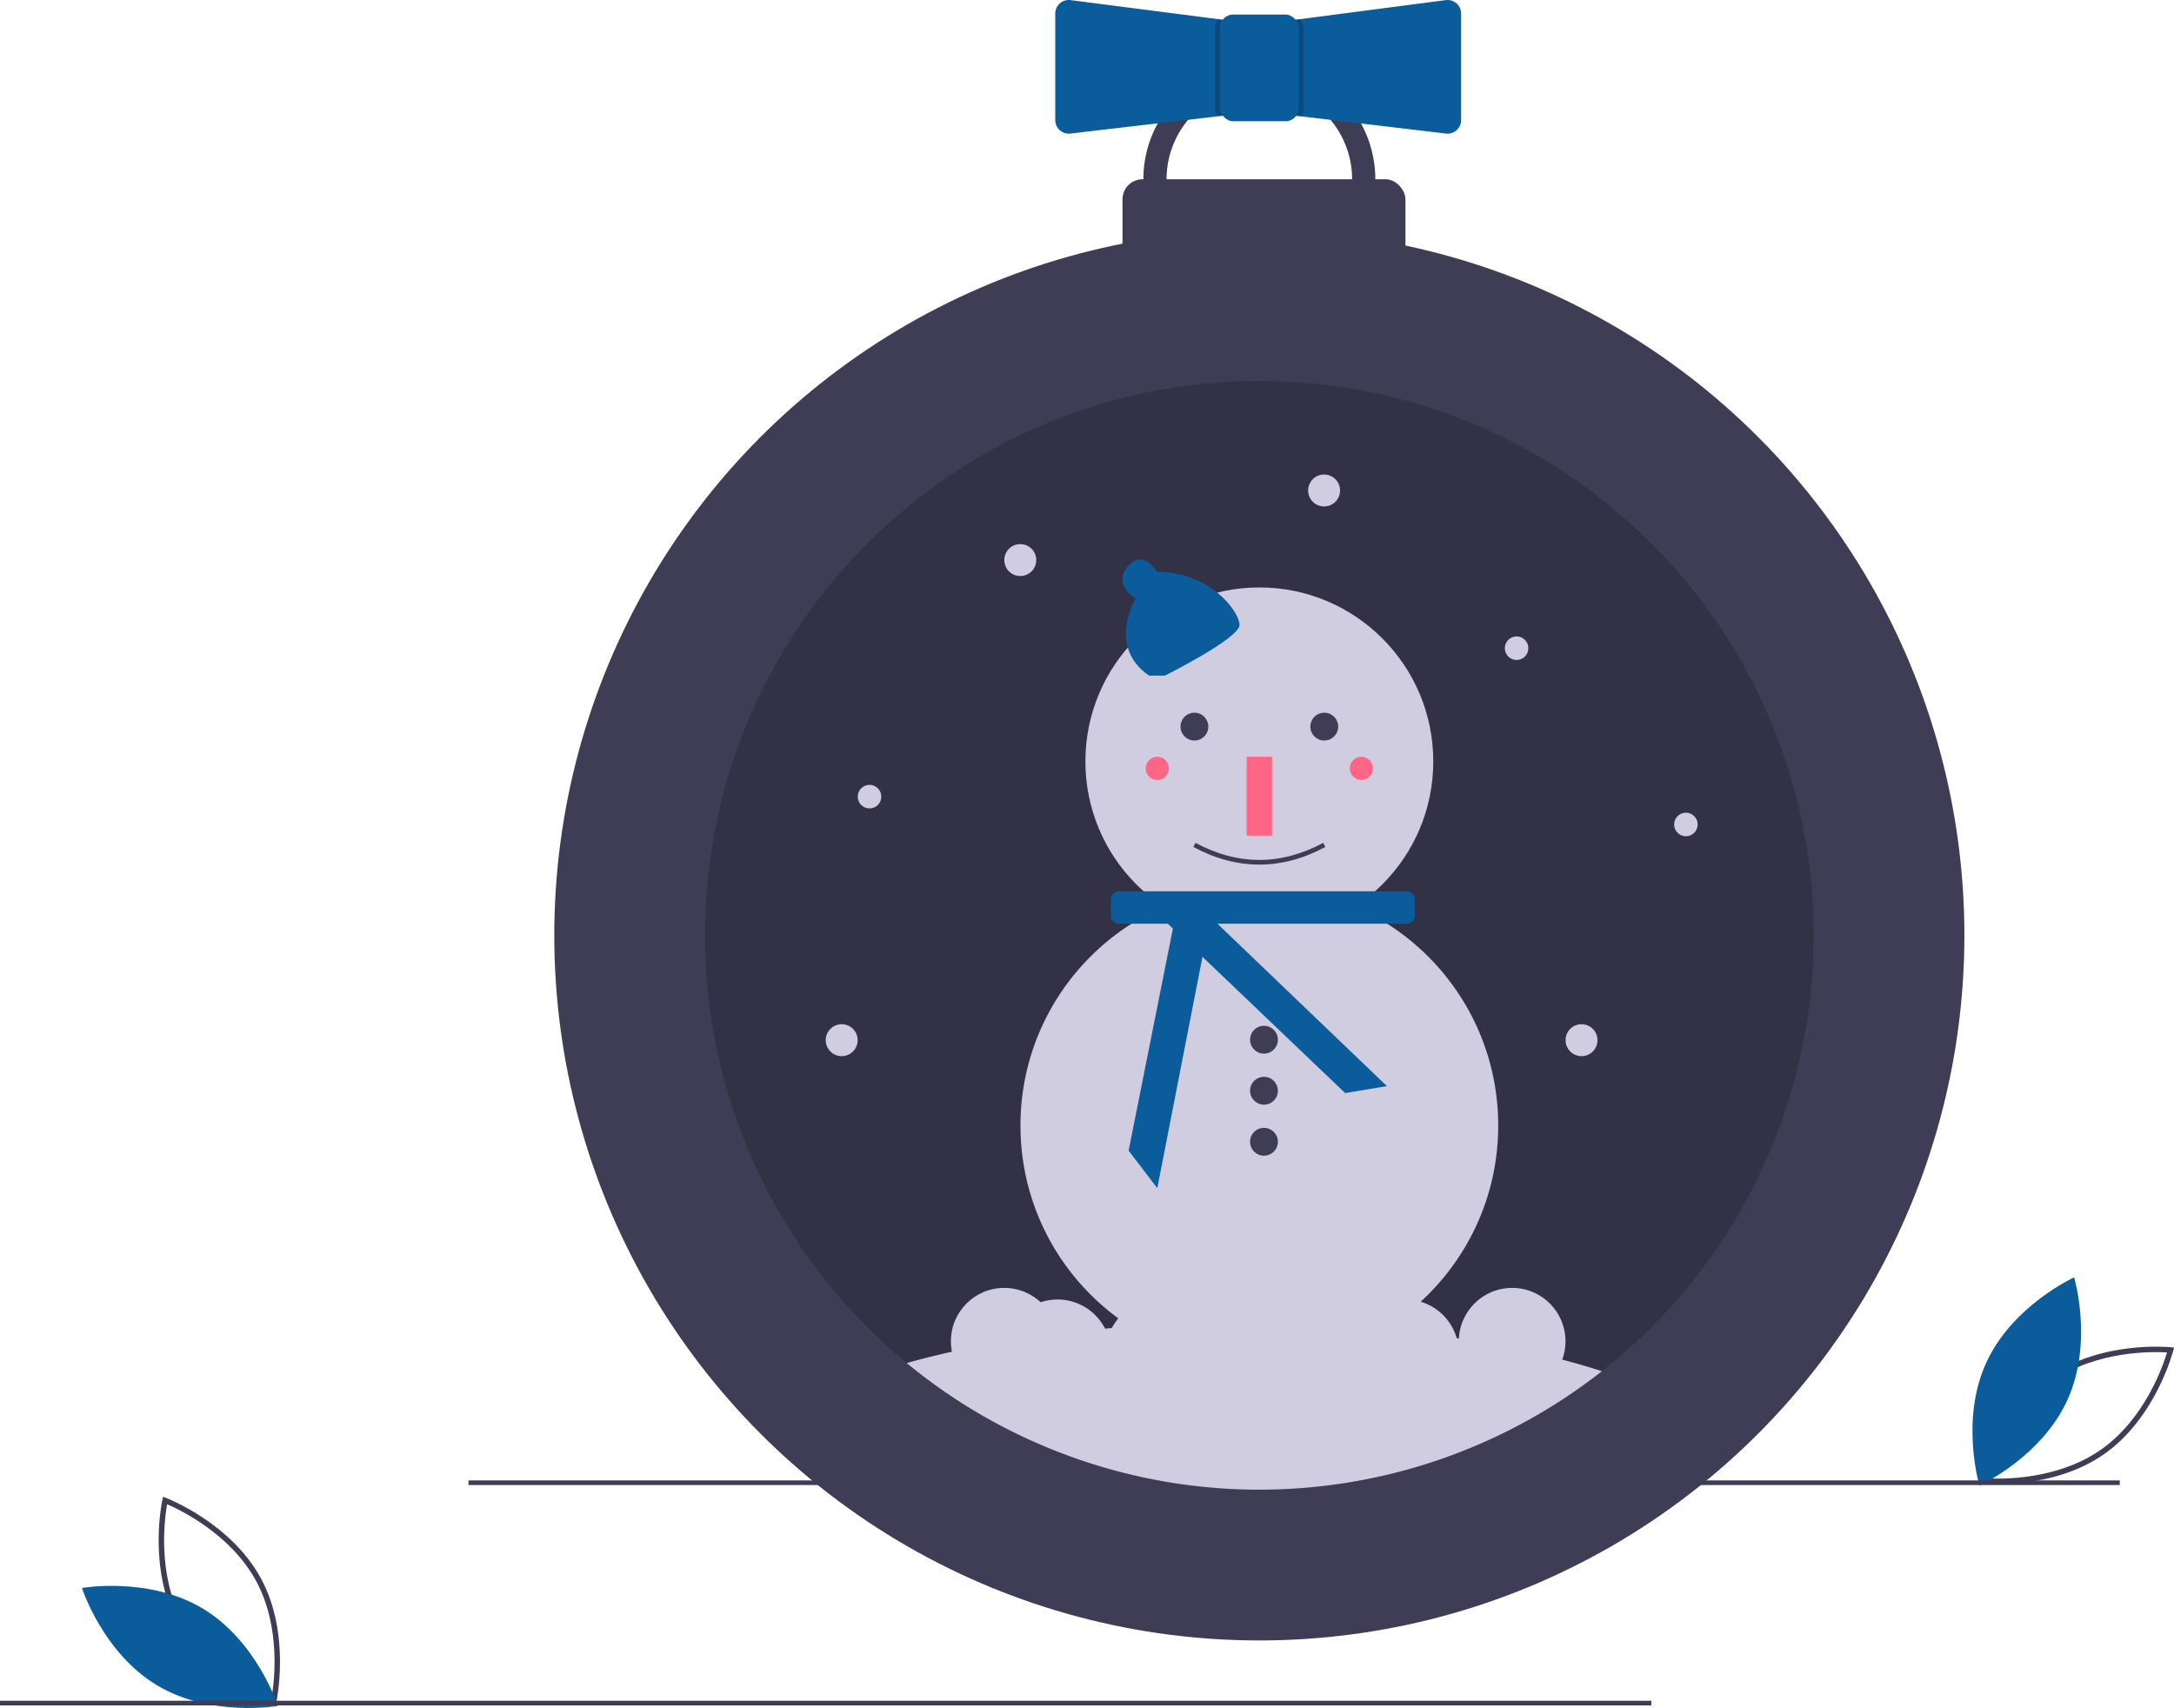 <svg xmlns="http://www.w3.org/2000/svg" id="ba3dbc0f-c17e-4a35-b967-d78b28f5c5e4" data-name="Layer 1" viewBox="0 0 937.379 736.402" class="injected-svg ClassicGrid__ImageFile-sc-td9pmq-4 fNAcXv grid_media" xmlns:xlink="http://www.w3.org/1999/xlink"><title>xmas_snowman</title><path d="M984.872,721.271l.327-1.313c.072-.289,7.453-29.035,29.888-44.684,22.436-15.65,51.962-12.648,52.257-12.616l1.346.146-.327,1.313c-.072.289-7.453,29.034-29.888,44.684-22.436,15.65-51.962,12.648-52.257,12.616Zm31.566-44.06c-18.969,13.231-26.832,36.181-28.564,41.965,6.029.368,30.299.906,49.25-12.313,18.948-13.218,26.826-36.178,28.564-41.965C1059.655,664.53,1035.387,663.993,1016.438,677.211Z" transform="translate(-131.311 -81.799)" fill="#3f3d56"></path><path d="M1022.739,685.388c-11.278,24.783-37.949,36.896-37.949,36.896s-8.386-28.067,2.892-52.85,37.949-36.896,37.949-36.896S1034.017,660.605,1022.739,685.388Z" transform="translate(-131.311 -81.799)" fill="#0a5c9a"></path><rect x="202" y="638.279" width="712" height="2" fill="#3f3d56"></rect><path d="M250.13,817.091l-1.267-.475c-.278-.105-27.993-10.723-40.975-34.799-12.983-24.077-6.626-53.067-6.56-53.356l.299-1.32,1.267.475c.278.105,27.992,10.723,40.975,34.799,12.983,24.077,6.626,53.067,6.56,53.356Zm-40.163-36.395c10.976,20.357,32.877,30.791,38.426,33.174,1.055-5.947,4.364-29.997-6.603-50.334C230.824,743.201,208.915,732.75,203.364,730.362,202.308,736.313,199.001,760.36,209.966,780.696Z" transform="translate(-131.311 -81.799)" fill="#3f3d56"></path><path d="M218.809,775.371c23.331,14.037,32.317,41.918,32.317,41.918s-28.842,5.123-52.173-8.914-32.317-41.918-32.317-41.918S195.478,761.335,218.809,775.371Z" transform="translate(-131.311 -81.799)" fill="#0a5c9a"></path><circle cx="543" cy="403.279" r="304" fill="#3f3d56"></circle><path d="M913.311,485.078a239,239,0,1,1-478,0c0-132,107-239,239-239S913.311,353.078,913.311,485.078Z" transform="translate(-131.311 -81.799)" opacity="0.2"></path><circle cx="433" cy="578.279" r="23" fill="#d0cde1"></circle><circle cx="456" cy="583.279" r="23" fill="#d0cde1"></circle><circle cx="652" cy="578.279" r="23" fill="#d0cde1"></circle><circle cx="606" cy="583.279" r="23" fill="#d0cde1"></circle><circle cx="543" cy="578.279" r="34" fill="#d0cde1"></circle><circle cx="509" cy="589.279" r="34" fill="#d0cde1"></circle><path d="M822.021,672.988a239.057,239.057,0,0,1-299.77-3.51c38.68-10.84,89.03-17.4,144.06-17.4C727.051,652.078,782.081,660.068,822.021,672.988Z" transform="translate(-131.311 -81.799)" fill="#d0cde1"></path><circle cx="543" cy="328.279" r="75" fill="#d0cde1"></circle><circle cx="543" cy="485.279" r="103" fill="#d0cde1"></circle><circle cx="653.921" cy="279.472" r="5.079" fill="#d0cde1"></circle><circle cx="374.921" cy="343.472" r="5.079" fill="#d0cde1"></circle><circle cx="726.921" cy="355.472" r="5.079" fill="#d0cde1"></circle><circle cx="439.921" cy="241.472" r="6.885" fill="#d0cde1"></circle><circle cx="570.921" cy="211.472" r="6.885" fill="#d0cde1"></circle><circle cx="362.921" cy="448.472" r="6.885" fill="#d0cde1"></circle><circle cx="681.921" cy="448.472" r="6.885" fill="#d0cde1"></circle><path d="M737.854,466.078H613.767a3.457,3.457,0,0,0-3.457,3.457v7.087a3.457,3.457,0,0,0,3.457,3.457h21.09l2.182,2.083-19.093,95.738,12.364,16.179,19.477-99.744,61.523,58.744,18-3-73.043-70H737.854a3.457,3.457,0,0,0,3.457-3.457v-7.087A3.457,3.457,0,0,0,737.854,466.078Z" transform="translate(-131.311 -81.799)" fill="#0a5c9a"></path><path d="M633.632,373.078s32.132-16.066,32.132-21.804-12.623-22.951-35.574-22.951c0,0-5.738-10.328-12.623-2.295s3.443,13.771,3.443,13.771-12.623,20.656,5.738,33.279Z" transform="translate(-131.311 -81.799)" fill="#0a5c9a"></path><circle cx="515" cy="313.279" r="6" fill="#3f3d56"></circle><circle cx="571" cy="313.279" r="6" fill="#3f3d56"></circle><rect x="537.5" y="326.279" width="11" height="34" fill="#ff6584"></rect><circle cx="545" cy="448.279" r="6" fill="#3f3d56"></circle><circle cx="545" cy="470.279" r="6" fill="#3f3d56"></circle><circle cx="545" cy="492.279" r="6" fill="#3f3d56"></circle><rect x="484" y="77.279" width="122" height="44" rx="8.661" fill="#3f3d56"></rect><path d="M674.311,209.078a50,50,0,1,1,50-50A50.056,50.056,0,0,1,674.311,209.078Zm0-90a40,40,0,1,0,40,40A40.046,40.046,0,0,0,674.311,119.078Z" transform="translate(-131.311 -81.799)" fill="#3f3d56"></path><path d="M674.311,454.57c-9.513,0-19.026-2.537-28.473-7.611l.946-1.762c18.264,9.81,36.787,9.81,55.053,0l.947,1.762C693.337,452.033,683.823,454.57,674.311,454.57Z" transform="translate(-131.311 -81.799)" fill="#3f3d56"></path><circle cx="587" cy="331.279" r="5" fill="#ff6584"></circle><circle cx="499" cy="331.279" r="5" fill="#ff6584"></circle><rect y="733.279" width="712" height="2" fill="#3f3d56"></rect><path d="M761.311,87.648v45.93a5.842,5.842,0,0,1-6.46,5.81l-62.81-7.45-15.73-1.86v-38l15.58-2.03,62.89-8.21A5.852,5.852,0,0,1,761.311,87.648Z" transform="translate(-131.311 -81.799)" fill="#0a5c9a"></path><path d="M672.311,92.078v38l-15.75,1.84-63.79,7.47a5.842,5.842,0,0,1-6.46-5.81v-45.93a5.852,5.852,0,0,1,6.53-5.81l63.86,8.23Z" transform="translate(-131.311 -81.799)" fill="#0a5c9a"></path><path d="M693.311,93.808v34.54a5.65,5.65,0,0,1-1.27,3.59l-15.73-1.86v-38l15.58-2.03A5.614,5.614,0,0,1,693.311,93.808Z" transform="translate(-131.311 -81.799)" opacity="0.2"></path><path d="M672.311,92.078v38l-15.75,1.84a5.636,5.636,0,0,1-1.25-3.57V93.808a5.657,5.657,0,0,1,1.39-3.74Z" transform="translate(-131.311 -81.799)" opacity="0.2"></path><rect x="526" y="6.279" width="34" height="46" rx="5.728" fill="#0a5c9a"></rect></svg>